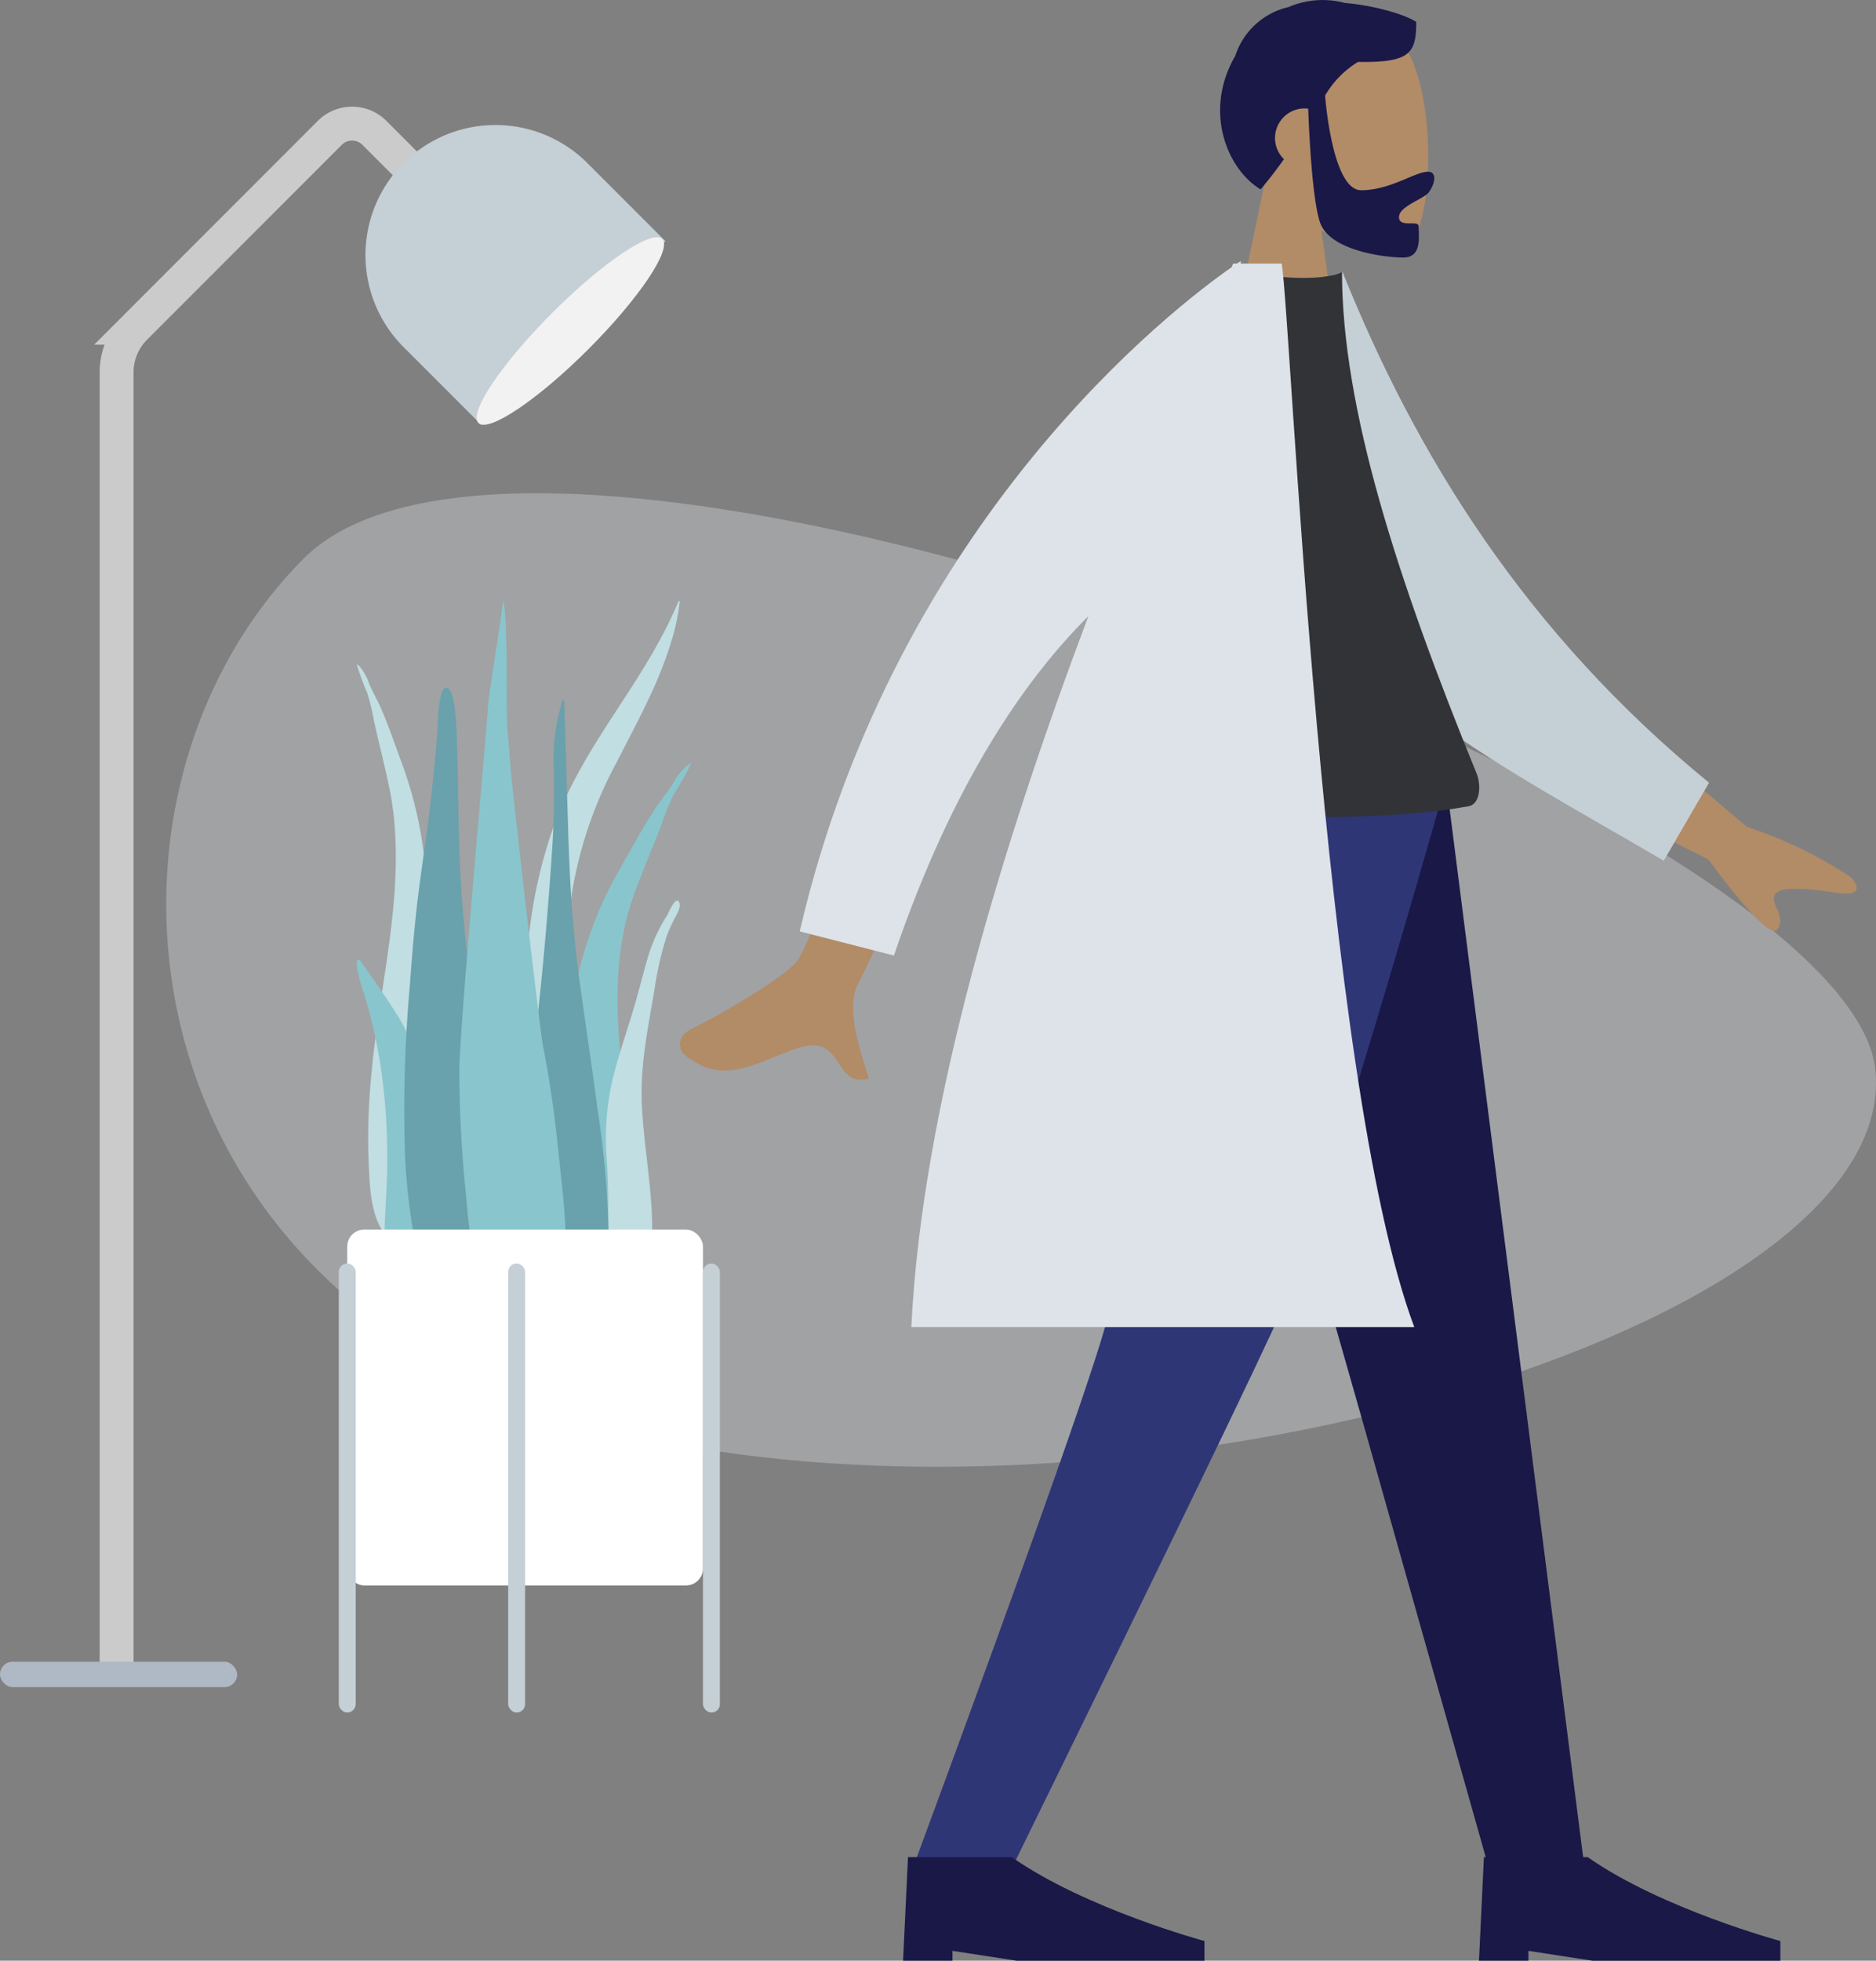 <svg xmlns="http://www.w3.org/2000/svg" width="221.503" height="231.392" viewBox="0 0 221.503 231.392"><rect x="0" y="0" width="221.503" height="231.392" fill="#808080" stroke="none"/><g transform="translate(-72.373 -148.894)"><g transform="translate(92 171.754)" opacity="0.346"><path d="M201.809,68.121C198.936,37.674,44.8-21.092,16.183,7.746S-5.19,97.244,54.777,111.1,204.682,98.568,201.809,68.121Z" transform="translate(0 35.352)" fill="#dde3e9"/></g><g transform="translate(72.373 157.288)"><path d="M39.073,13.047l-8.637-8.64a3.721,3.721,0,0,0-5.264,0l-22.994,23A7.442,7.442,0,0,0,0,32.671V185.044" transform="translate(13.768 2.878)" fill="none" stroke="#cbcbcb" stroke-miterlimit="10" stroke-width="4"/><rect width="28" height="3" rx="1.5" transform="translate(0 187.713)" fill="#afb9c5"/><g transform="translate(80.393 21.893) rotate(135)"><path d="M0,0H30.7a0,0,0,0,1,0,0V13.024a15.35,15.35,0,0,1-15.35,15.35h0A15.35,15.35,0,0,1,0,13.024V0A0,0,0,0,1,0,0Z" transform="translate(0 2.587)" fill="#c5cfd6"/><ellipse cx="15.35" cy="3.024" rx="15.35" ry="3.024" transform="translate(0.083 0)" fill="#f2f2f2"/></g></g><g transform="translate(108.373 219.827)"><g transform="translate(6.118 0)"><path d="M17.964.1C13.855,9.86,6.871,16.643,3.171,26.8A57.648,57.648,0,0,0,.008,46.065c-.03,3.641.033,7.285.05,10.926C.075,60.542.171,64.071.473,67.6c.3,3.547.642,7.052.792,10.621.116,2.781.17,6.015,1.112,8.552.75,2.017,2.655,2.313,3.16-.134a19.558,19.558,0,0,0,.215-4.276c-.04-1.793-.144-3.584-.2-5.377C5.34,69.79,5.618,62.594,5.473,55.4c-.142-7.032-1.045-14.057-.045-21.043a49.073,49.073,0,0,1,5.336-15.471c2.32-4.569,4.845-9.027,6.413-14.224A25.044,25.044,0,0,0,18.141.014Q18.031-.037,17.964.1Z" transform="translate(20.002 0)" fill="#c1dee2"/><path d="M15.827.287a7.824,7.824,0,0,0-1.818,2.295c-.684,1.054-1.488,2.006-2.171,3.061-1.426,2.2-2.678,4.534-3.978,6.823a44.685,44.685,0,0,0-5.268,14A150.7,150.7,0,0,0,.968,42.335C.54,47.937.109,53.58.052,59.2a60.257,60.257,0,0,0,.141,7.7c.188,1.558.891,2.885,2.476,2.872,3.366-.027,4.946-3.755,5.607-6.813A57.413,57.413,0,0,0,9.288,49.071C9.1,43.519,8.138,38.05,7.721,32.52,7.28,26.665,7.529,20.913,9.542,15.4c1.017-2.786,2.2-5.5,3.257-8.272a26.741,26.741,0,0,1,1.43-3.486A33.455,33.455,0,0,0,16.28,0Z" transform="translate(23.258 19.071)" fill="#89c5cc"/><path d="M.31.241,0,0A30.776,30.776,0,0,0,1.245,3.415a27.867,27.867,0,0,1,.8,3.319c.584,2.642,1.258,5.225,1.809,7.89,1.091,5.273.885,10.955.169,16.805C3.352,36.956,2.283,42.474,1.773,48a76.077,76.077,0,0,0-.2,13.68c.274,2.969,1.171,6.514,3.615,6.215,1.151-.141,1.751-1.526,1.993-3.089.388-2.511.47-5.151.621-7.648.338-5.573.405-11.13.472-16.646.063-5.2.237-10.512-.111-15.585A47.765,47.765,0,0,0,5.278,11.55c-.79-2.144-1.543-4.339-2.43-6.382-.426-.98-.946-1.847-1.372-2.826A6.047,6.047,0,0,0,.31.241Z" transform="translate(0 7.442)" fill="#c1dee2"/><path d="M10.6.14c-.445-.747-1.425,1.717-1.574,2.027q.095-.231.19-.462A20.511,20.511,0,0,0,7.023,6.388c-.5,1.668-.924,3.369-1.391,5.048-.875,3.151-2,6.212-2.8,9.392a30.562,30.562,0,0,0-.781,9.348A79.86,79.86,0,0,1,2.14,40.218a29.243,29.243,0,0,1-.979,4.6C.807,46.352.527,47.9.108,49.417c-.1-.2-.108.462-.108.512a3.177,3.177,0,0,0,.177,1.053,2.837,2.837,0,0,0,1.787,1.959c1.608.459,3.1-1,3.619-2.547A42.263,42.263,0,0,0,7.091,43.4,32.971,32.971,0,0,0,7.4,36.952c-.19-4.27-.963-8.483-1.172-12.752C6,19.553,6.918,15.187,7.689,10.664A39.529,39.529,0,0,1,9.137,4.249a18.03,18.03,0,0,1,1.074-2.359C10.439,1.447,10.9.659,10.6.14Z" transform="translate(27.444 35.352)" fill="#c1dee2"/><path d="M5,16.6c.184,5.324.5,10.607,1.212,15.874.724,5.375,1.556,10.732,2.253,16.113A108.981,108.981,0,0,1,9.76,64.463c-.07,3.911.579,10.528-3.765,12.459-4.4,1.955-5.344-6.394-5.632-9.15A103.2,103.2,0,0,1,.256,51.827c.276-5.456.736-10.884,1.307-16.32.634-6.038,1.131-12.1,1.53-18.158.2-3,.246-5.985.192-8.981A22.44,22.44,0,0,1,4.346,0L4.5.114" transform="translate(20.002 11.629)" fill="#69a1ac"/><path d="M2.287,2.77c.791,1.153,1.589,2.294,2.336,3.515a18.538,18.538,0,0,1,2.91,7.738c.761,6.537.151,13.6,0,20.335a10.639,10.639,0,0,1-.4,4.022c-.492,1.188-1.412,2.094-2.289,2.089-1.877-.011-1.591-4.607-1.594-6.63-.006-3.546.392-7.128.358-10.671A74.086,74.086,0,0,0,2.856,12.8,59.7,59.7,0,0,0,.591,3.167C.453,2.748-.539-.494.4.065" transform="translate(0 42.329)" fill="#89c5cc"/><path d="M4.995,0C6.229,0,6.221,6.152,6.258,6.942c.134,2.852.1,5.7.187,8.556A155.1,155.1,0,0,0,7.794,34.154c.5,3.312,1.087,6.609,1.715,9.9s1.475,6.589,1.889,9.927a69.521,69.521,0,0,1,.118,9.706,84.971,84.971,0,0,1-.578,9.711c-.1.794-.228,1.585-.359,2.374a18.819,18.819,0,0,1-.231,2.1,2.128,2.128,0,0,1-2.43,1.172c-2.322-.424-3.806-3.34-4.6-5.47A51.216,51.216,0,0,1,1.238,65.03,74.625,74.625,0,0,1,.119,55.178,165.789,165.789,0,0,1,.7,35.031c.268-3.726.577-7.435,1.05-11.137.471-3.687,1.076-7.357,1.47-11.055.286-2.687.568-5.378.753-8.075C4.014,4.121,4.051,0,4.995,0" transform="translate(5.582 10.233)" fill="#69a1ac"/><path d="M.028,54.953c.2-6.459,2.8-34.831,3.388-42.641C3.564,10.356,4.986,2.216,5.17,0c.5.626.457,10.377.452,12.618-.006,2.216.269,4.4.41,6.6.144,2.249,3.469,31.3,3.9,33.459.858,4.3,1.433,8.712,1.876,13.108.432,4.285,1.1,8.806.525,13.113a13.166,13.166,0,0,1-.685,2.878c-.37.984-.623,1.894-.92,2.924a5.947,5.947,0,0,1-2.668,3.8c-2.721,1.4-4.182-1.775-4.923-4.542A74.062,74.062,0,0,1,.842,70.4,143.658,143.658,0,0,1,.028,54.953" transform="translate(12.094 0)" fill="#89c5cc"/></g><g transform="translate(0 74.173)"><rect width="42" height="42" rx="2" transform="translate(5 0)" fill="#fff"/><rect width="2" height="53" rx="1" transform="translate(47 4)" fill="#c5cfd6"/><rect width="2" height="53" rx="1" transform="translate(24 4)" fill="#c5cfd6"/><rect width="2" height="53" rx="1" transform="translate(4 4)" fill="#c5cfd6"/></g></g><g transform="translate(137 132)"><g transform="translate(48)"><g transform="translate(31.541 18.295)"><path d="M0,43,4.721,20.316A16.247,16.247,0,0,1,.6,8.851C1.462-3.755,18.485-.982,21.8,5.38s2.918,22.5-1.361,23.638c-1.707.453-5.343-.657-9.043-2.956L13.715,43Z" transform="translate(0.459 -0.295)" fill="#b28b67"/></g><path d="M11.787,26.227c-.941-2.835-1.3-11-1.386-13.406a3.544,3.544,0,0,0-.42-.025,3.492,3.492,0,0,0-2.445,5.992c-.81,1.141-1.717,2.333-2.757,3.562C.871,20.01-2.028,13.162,1.792,6.583A8.636,8.636,0,0,1,8.061.84a10.174,10.174,0,0,1,6.664-.49c3.928.336,7.436,1.532,8.43,2.242,0,3.711-.721,4.812-6.875,4.715a11.341,11.341,0,0,0-3.886,3.969c.009.12.822,11.175,4.253,11.175,3.449,0,6.375-2.185,7.889-2.185,1.1,0,.857,1.378.125,2.4-.6.843-3.541,1.655-3.541,2.962,0,.738.74.737,1.384.735.5,0,.937,0,.937.336,0,1.282.408,3.692-1.821,3.692C19.364,30.389,12.9,29.569,11.787,26.227Z" transform="translate(31.435 16.894)" fill="#191847"/></g><g transform="translate(0 109)"><path d="M0,0,21.149,74.066l15.43,54.591H47.833L31.436,0Z" transform="translate(74.667 0)" fill="#191847"/><path d="M25.969,0C25.48,38.175,23.812,59,23.3,62.464S15.018,88,0,128.657H11.659q28.679-58.51,32.019-66.193C45.9,57.342,52.775,36.521,63.125,0Z" transform="translate(43.042)" fill="#2f3676"/><g transform="translate(42 116)"><path d="M0,12.225.583,0h12.25c8.713,6.113,22.75,9.9,22.75,9.9v2.329H13.417L5.833,11.061v1.164Z" transform="translate(0 11.061)" fill="#191847"/></g><g transform="translate(110 116)"><path d="M0,12.225.583,0h12.25c8.713,6.113,22.75,9.9,22.75,9.9v2.329H13.417L5.833,11.061v1.164Z" transform="translate(0 11.061)" fill="#191847"/></g></g><g transform="translate(13 48)"><path d="M18.692,49.149c-.867-1.3-1.838-2.591-4.553-1.766-4.833,1.47-8.821,4.8-13.607.84-.589-.487-1.084-2.08.786-3.008,4.66-2.313,11.5-6.544,12.565-8.1C16.059,33.922,28.643,0,28.643,0L38.975,1.5S22.34,37.518,21.139,39.6c-1.8,3.119.317,8.55,1.146,11.426a3.509,3.509,0,0,1-.969.151C19.983,51.174,19.369,50.161,18.692,49.149ZM121.416,25.173l-17.848-8.889,4.813-9.837,17.609,14.9a50.13,50.13,0,0,1,12.264,5.94c.747.782,1.608,2.318-1.683,1.833s-6.775-.847-7.31.247,1.372,2.581.343,4.037a.432.432,0,0,1-.373.19Q127.639,33.594,121.416,25.173Z" transform="translate(2.662 45.138)" fill="#b28b67"/><path d="M0,2.662,6.193,0C16.732,20.811,31.46,40.55,54.559,56.291l-4.528,9.645C30.111,56.456,11.42,49.373,2.68,33.3-.253,27.9.387,9.387,0,2.662Z" transform="matrix(0.996, 0.087, -0.087, 0.996, 74.721, 0.452)" fill="#c5cfd6"/><path d="M0,63.046s27.509,2.911,43.3,0c1.3-.24,1.511-2.42.905-3.9C34.788,36.107,28.327,16,28.327,0,25.734,1.3,19.25.391,19.25.391,7.634,16.883,2.294,35.8,0,63.046Z" transform="translate(52.5 0.991)" fill="#323337"/><path d="M13.179,125.819C14.432,99.689,24.085,68.442,34.085,41.91c-7.379,7.327-16,19.608-22.961,40.054L0,79.113C11.336,30.364,44.548,5.223,50.993.735L51.181.3h.445c.3-.2.458-.3.458-.3l-.017.3h4.841c1.127,6.616,4.682,96.209,15.658,125.517Z" transform="translate(16.796 -0.302)" fill="#dde3e9"/></g></g></g></svg>